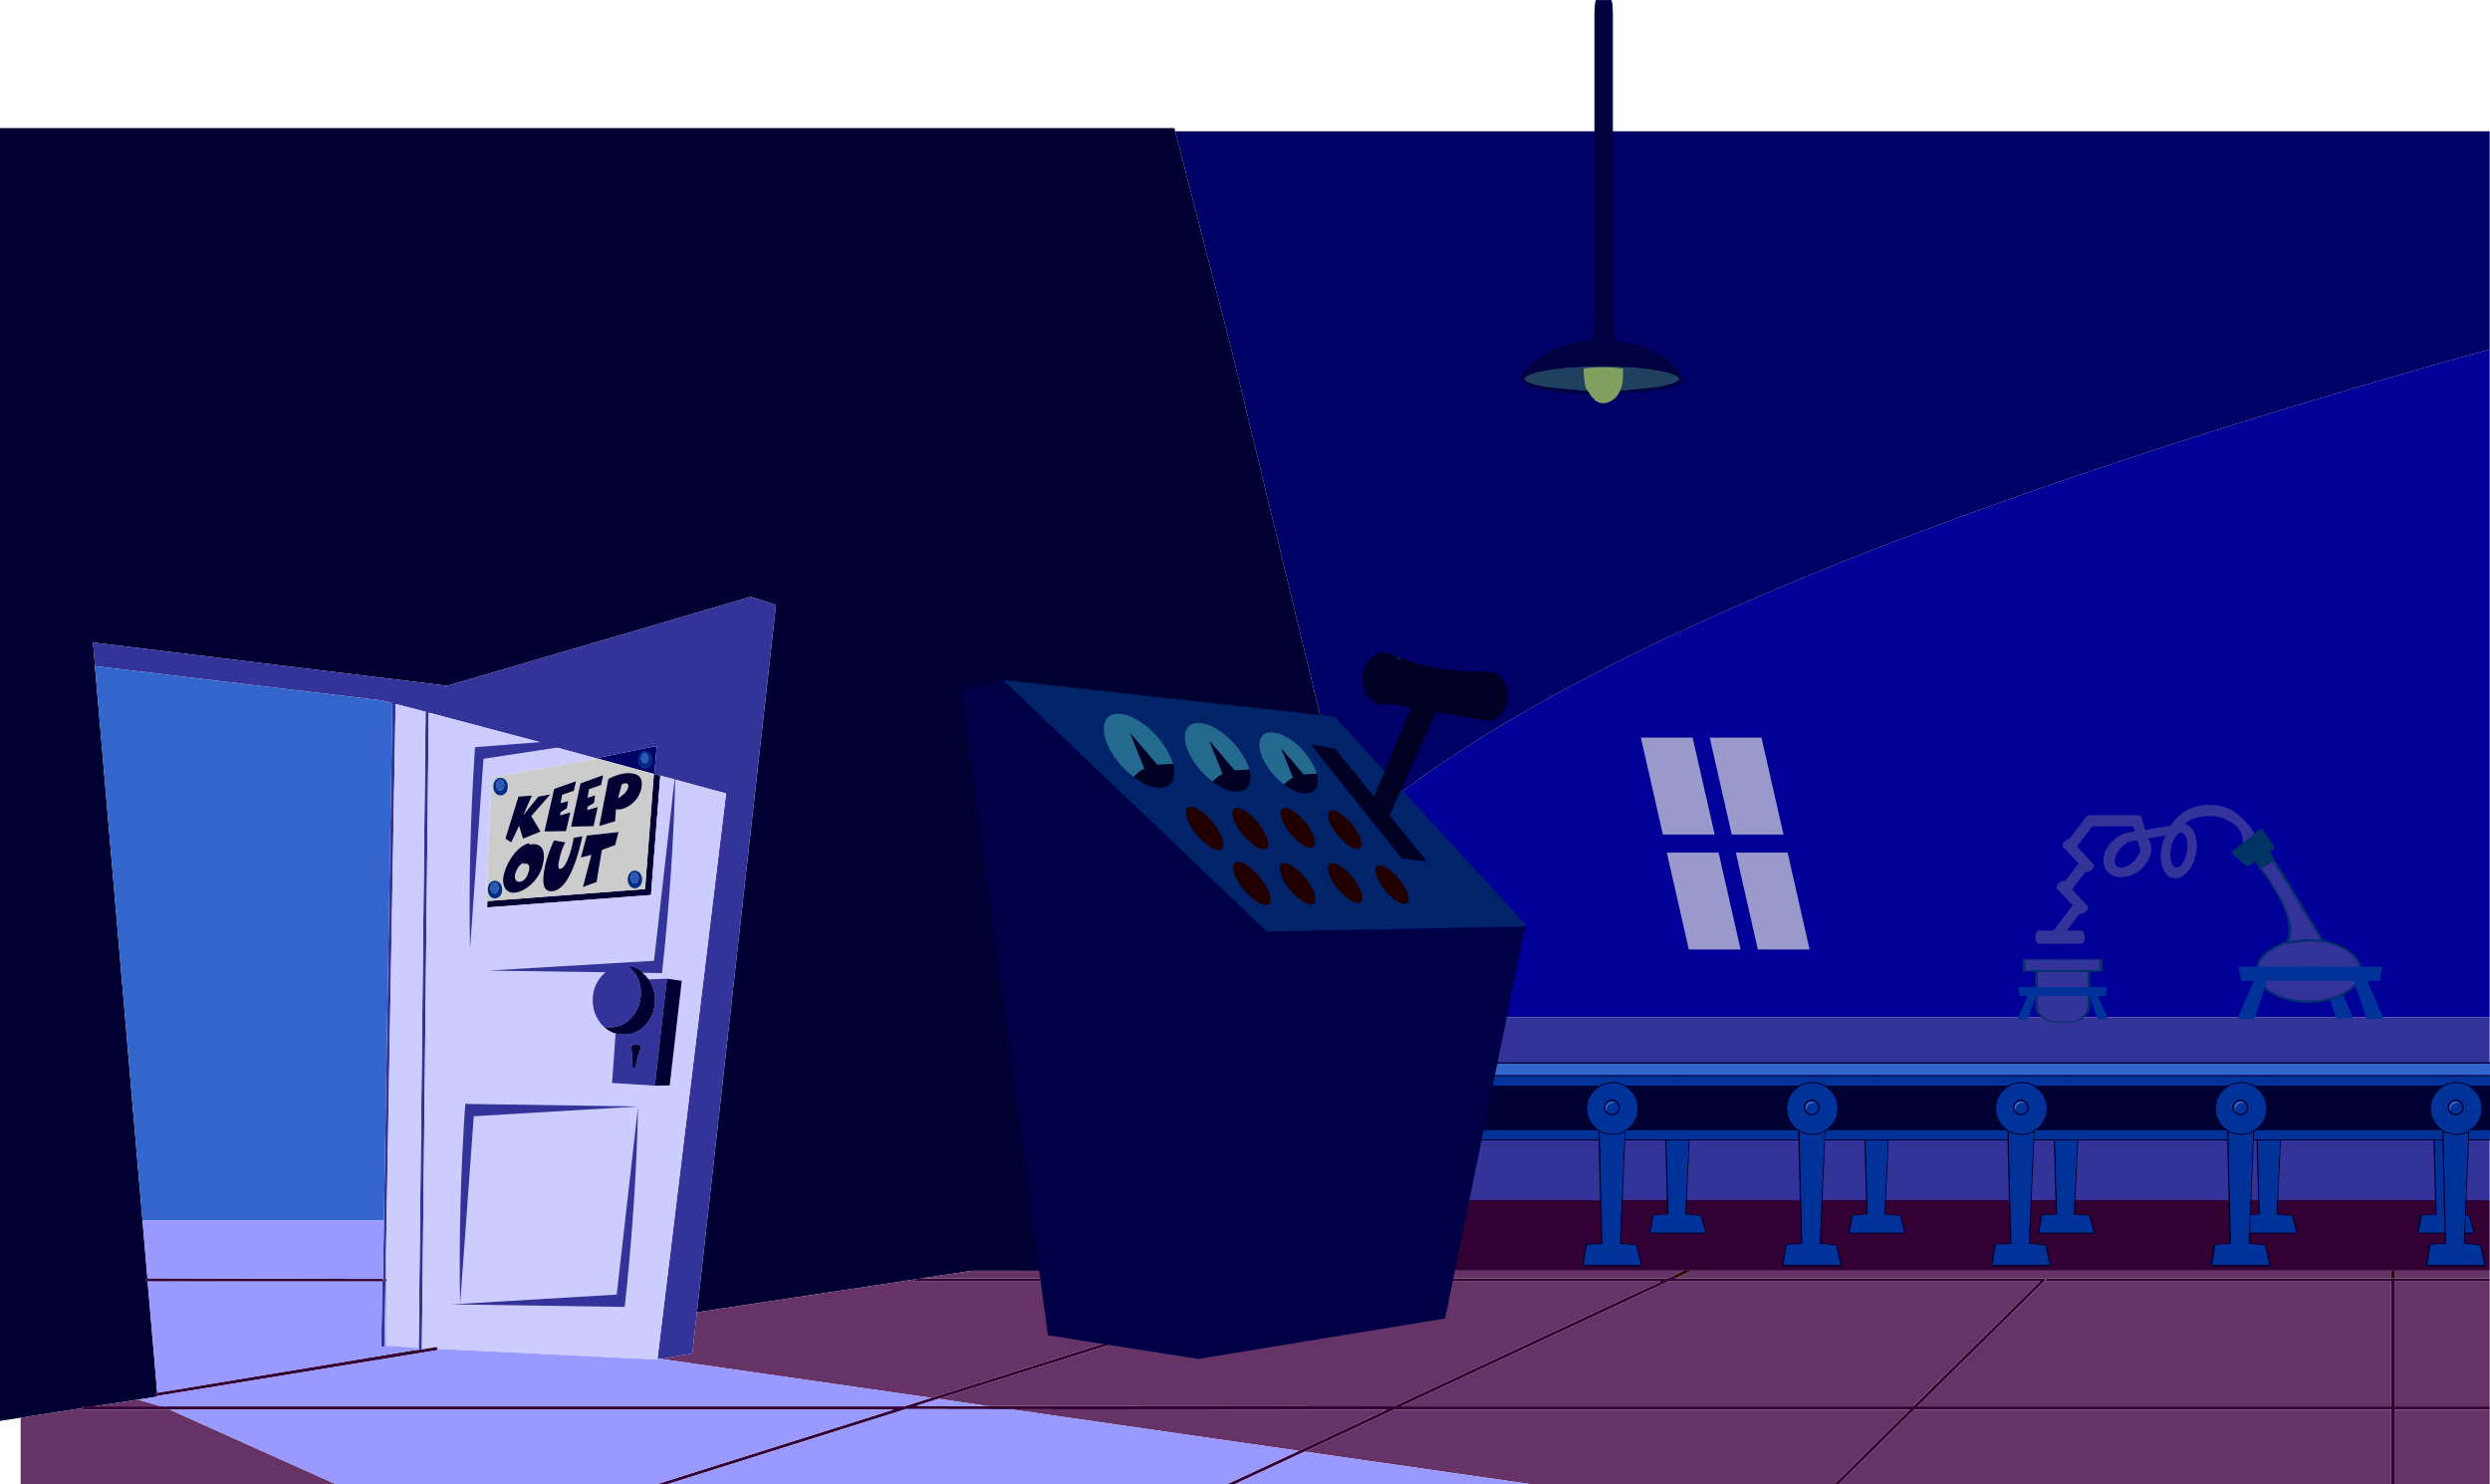 <?xml version="1.0" encoding="UTF-8" standalone="no"?>
<svg xmlns:xlink="http://www.w3.org/1999/xlink" height="463.55px" width="777.6px" xmlns="http://www.w3.org/2000/svg">
  <g transform="matrix(1.0, 0.0, 0.0, 1.0, 388.8, 231.8)">
    <use height="423.55" transform="matrix(1.0, 0.0, 0.0, 1.0, -388.8, -191.8)" width="777.5" xlink:href="#shape0"/>
    <use height="3.5" transform="matrix(1.573, 0.0, 0.0, 1.573, -234.718, 11.103)" width="2.85" xlink:href="#shape1"/>
    <use height="3.5" transform="matrix(1.573, 0.0, 0.0, 1.573, -236.468, 43.253)" width="2.85" xlink:href="#shape1"/>
    <use height="3.5" transform="matrix(1.573, 0.0, 0.0, 1.573, -189.567, 2.703)" width="2.85" xlink:href="#shape1"/>
    <use height="3.5" transform="matrix(1.573, 0.0, 0.0, 1.573, -192.768, 40.103)" width="2.85" xlink:href="#shape1"/>
    <use height="62.5" transform="matrix(1.0, 0.0, 0.0, 1.0, -245.25, 112.95)" width="55.85" xlink:href="#shape2"/>
    <use height="62.5" transform="matrix(-1.0, 0.0, 0.041, -1.0, -191.958, 176.35)" width="55.85" xlink:href="#shape2"/>
    <use height="62.5" transform="matrix(-1.0, 0.0, 0.041, -1.0, -180.308, 72.1)" width="55.85" xlink:href="#shape2"/>
    <use height="62.5" transform="matrix(0.995, -0.092, 6.0E-4, 1.004, -242.195, 1.7)" width="55.85" xlink:href="#shape2"/>
    <use height="37.45" transform="matrix(1.0, 0.0, 0.0, 1.0, -203.7, 69.8)" width="27.8" xlink:href="#shape3"/>
    <use height="37.35" transform="matrix(1.0, 0.0, 0.0, 1.0, -231.7, 9.65)" width="43.35" xlink:href="#shape4"/>
    <use height="141.8" transform="matrix(0.888, 0.0, 0.0, 0.888, 86.161, -231.785)" width="56.85" xlink:href="#shape5"/>
    <use height="21.95" transform="matrix(-0.747, 0.0, 0.0, 0.747, 345.976, 69.834)" width="30.75" xlink:href="#shape6"/>
    <use height="20.6" transform="matrix(0.653, 0.0, 0.0, 0.653, 287.702, 19.54)" width="43.1" xlink:href="#shape7"/>
    <use height="83.35" transform="matrix(0.653, 0.0, 0.0, 0.653, 308.002, 26.944)" width="62.35" xlink:href="#shape8"/>
    <use height="21.95" transform="matrix(0.747, 0.0, 0.0, 0.747, 310.024, 70.034)" width="30.75" xlink:href="#shape6"/>
    <use height="21.95" transform="matrix(-0.747, 0.0, 0.0, 0.747, 355.476, 70.034)" width="30.75" xlink:href="#shape6"/>
    <use height="30.4" transform="matrix(0.653, 0.0, 0.0, 0.653, 254.635, 67.671)" width="20.15" xlink:href="#sprite0"/>
    <use height="30.4" transform="matrix(-0.653, 0.0, 0.0, 0.653, 256.015, 67.671)" width="20.15" xlink:href="#sprite0"/>
    <use height="21.95" transform="matrix(0.461, 0.0, 0.0, 0.461, 241.301, 76.427)" width="30.75" xlink:href="#shape6"/>
    <use height="21.95" transform="matrix(-0.461, 0.0, 0.0, 0.461, 269.449, 76.427)" width="30.75" xlink:href="#shape6"/>
    <use height="6.35" transform="matrix(0.653, 0.0, 0.0, 0.653, 246.809, 58.792)" width="23.65" xlink:href="#shape10"/>
    <use height="6.35" transform="matrix(0.316, -0.414, 0.414, 0.316, 252.008, 59.41)" width="23.65" xlink:href="#shape10"/>
    <use height="6.35" transform="matrix(-0.354, -0.381, 0.381, -0.354, 261.343, 54.075)" width="23.65" xlink:href="#shape10"/>
    <use height="6.35" transform="matrix(0.316, -0.414, 0.414, 0.316, 253.808, 46.36)" width="23.65" xlink:href="#shape10"/>
    <use height="6.35" transform="matrix(-0.354, -0.381, 0.381, -0.354, 263.193, 41.026)" width="23.65" xlink:href="#shape10"/>
    <use height="6.35" transform="matrix(0.316, -0.414, 0.414, 0.316, 255.558, 32.66)" width="23.65" xlink:href="#shape10"/>
    <use height="6.35" transform="matrix(0.756, 0.0, 0.0, 0.551, 262.346, 22.764)" width="23.65" xlink:href="#shape10"/>
    <use height="6.35" transform="matrix(0.738, -0.123, 0.031, 0.437, 274.752, 28.434)" width="23.65" xlink:href="#shape10"/>
    <use height="23.3" transform="matrix(0.628, 0.37, -0.433, 0.537, 275.071, 25.589)" width="17.6" xlink:href="#shape11"/>
    <use height="6.35" transform="matrix(-0.15, -0.497, 0.497, -0.15, 280.118, 35.36)" width="23.65" xlink:href="#shape10"/>
    <use height="23.3" transform="matrix(0.626, 0.016, -0.098, 0.732, 287.233, 25.283)" width="17.6" xlink:href="#shape11"/>
    <use height="32.4" transform="matrix(0.998, 0.0, 0.212, 0.934, 123.632, -1.436)" width="16.2" xlink:href="#sprite1"/>
    <use height="32.4" transform="matrix(0.998, 0.0, 0.212, 0.934, 145.131, -1.436)" width="16.2" xlink:href="#sprite2"/>
    <use height="32.4" transform="matrix(0.998, 0.0, 0.212, 0.934, 131.732, 34.464)" width="16.2" xlink:href="#sprite2"/>
    <use height="32.4" transform="matrix(0.998, 0.0, 0.212, 0.934, 153.281, 34.464)" width="16.2" xlink:href="#sprite2"/>
    <use height="57.6" transform="matrix(0.954, 0.0, 0.0, 0.857, 310.881, 104.178)" width="18.65" xlink:href="#shape13"/>
    <use height="57.6" transform="matrix(0.954, 0.0, 0.0, 0.857, 247.581, 104.178)" width="18.65" xlink:href="#shape13"/>
    <use height="57.6" transform="matrix(0.954, 0.0, 0.0, 0.857, 188.431, 104.178)" width="18.65" xlink:href="#shape13"/>
    <use height="57.6" transform="matrix(0.954, 0.0, 0.0, 0.857, 126.231, 104.178)" width="18.65" xlink:href="#shape13"/>
    <use height="57.6" transform="matrix(0.954, 0.0, 0.0, 0.857, 366.131, 104.178)" width="18.65" xlink:href="#shape13"/>
    <use height="24.4" transform="matrix(1.0, 0.0, 0.0, 1.0, 72.05, 99.95)" width="316.75" xlink:href="#shape14"/>
    <use height="57.6" transform="matrix(1.0, 0.0, 0.0, 1.0, 301.6, 106.1)" width="18.65" xlink:href="#shape13"/>
    <use height="57.6" transform="matrix(1.0, 0.0, 0.0, 1.0, 233.0, 106.1)" width="18.65" xlink:href="#shape13"/>
    <use height="57.6" transform="matrix(1.0, 0.0, 0.0, 1.0, 167.7, 106.1)" width="18.65" xlink:href="#shape13"/>
    <use height="57.6" transform="matrix(1.0, 0.0, 0.0, 1.0, 105.3, 106.1)" width="18.65" xlink:href="#shape13"/>
    <use height="57.6" transform="matrix(1.0, 0.0, 0.0, 1.0, 368.8, 106.1)" width="18.65" xlink:href="#shape13"/>
    <use height="212.0" transform="matrix(1.0, 0.0, 0.0, 1.0, -88.65, -19.4)" width="176.35" xlink:href="#shape15"/>
    <use height="22.7" transform="matrix(0.979, -0.006, 0.202, 1.018, -45.233, -8.843)" width="20.1" xlink:href="#shape16"/>
    <use height="22.85" transform="matrix(0.495, 0.096, 0.145, 0.549, -4.457, 36.88)" width="20.0" xlink:href="#shape17"/>
    <use height="22.85" transform="matrix(0.472, 0.092, 0.138, 0.523, 10.106, 37.271)" width="20.0" xlink:href="#shape17"/>
    <use height="22.85" transform="matrix(0.457, 0.089, 0.134, 0.506, 25.155, 37.289)" width="20.0" xlink:href="#shape17"/>
    <use height="22.85" transform="matrix(0.442, 0.086, 0.13, 0.49, 40.005, 38.007)" width="20.0" xlink:href="#shape17"/>
    <use height="22.7" transform="matrix(0.911, -0.006, 0.188, 0.947, -19.834, -5.989)" width="20.1" xlink:href="#shape16"/>
    <use height="22.7" transform="matrix(0.81, -0.005, 0.167, 0.842, 3.564, -3.057)" width="20.1" xlink:href="#shape16"/>
    <use height="52.8" transform="matrix(1.0, 0.0, 0.0, 1.0, 36.75, -28.0)" width="45.35" xlink:href="#shape18"/>
    <use height="22.85" transform="matrix(0.495, 0.096, 0.145, 0.549, -19.206, 19.68)" width="20.0" xlink:href="#shape17"/>
    <use height="22.85" transform="matrix(0.472, 0.092, 0.138, 0.523, -4.644, 20.071)" width="20.0" xlink:href="#shape17"/>
    <use height="22.85" transform="matrix(0.457, 0.089, 0.134, 0.506, 10.405, 20.089)" width="20.0" xlink:href="#shape17"/>
    <use height="22.85" transform="matrix(0.442, 0.086, 0.13, 0.49, 25.255, 20.807)" width="20.0" xlink:href="#shape17"/>
  </g>
  <defs>
    <g id="shape0" transform="matrix(1.0, 0.0, 0.0, 1.0, 388.8, 191.8)">
      <path d="M33.1 28.55 Q72.45 -6.95 153.6 -42.55 184.3 -56.05 220.95 -69.5 287.5 -94.0 373.7 -118.5 L388.7 -122.7 388.7 85.85 45.0 85.85 36.7 46.35 36.65 46.0 36.65 45.95 33.1 28.55" fill="#000099" fill-rule="evenodd" stroke="none"/>
      <path d="M388.7 -122.7 L373.7 -118.5 Q287.5 -94.0 220.95 -69.5 184.3 -56.05 153.6 -42.55 72.45 -6.95 33.1 28.55 L32.45 28.7 -3.65 -120.35 -21.8 -190.8 388.7 -190.8 388.7 -122.7 M-202.15 5.1 L-202.2 4.9 -183.7 1.15 -184.45 9.9 -184.1 10.05 -184.6 9.9 -202.15 5.1" fill="#000066" fill-rule="evenodd" stroke="none"/>
      <path d="M36.7 46.35 L45.0 85.85 44.8 85.85 56.3 141.95 56.25 142.2 56.4 142.45 56.5 143.0 56.95 143.0 57.05 143.6 57.75 165.05 57.75 165.1 -85.3 165.05 -100.9 167.4 -103.4 167.8 -171.15 178.0 -146.45 -42.9 -154.55 -45.5 -154.6 -45.5 -154.6 -45.35 -249.2 -17.6 -250.15 -17.75 -250.25 -17.75 -250.9 -17.85 -359.75 -31.15 -359.15 -23.8 -359.1 -23.2 -359.1 -23.15 -344.3 149.35 -342.75 167.4 -343.1 167.55 -343.25 167.9 -343.1 168.25 -342.75 168.4 -342.7 168.4 -339.7 203.15 -339.75 203.15 Q-340.0 203.2 -340.1 203.35 L-340.2 203.75 -340.0 204.05 -339.65 204.15 -339.6 204.35 -345.75 205.3 -359.55 207.4 -362.65 207.4 -363.0 207.55 -363.15 207.9 -363.15 207.95 -382.35 210.95 -388.8 211.95 -388.8 -191.8 -22.05 -191.8 -21.8 -190.8 -3.65 -120.35 32.45 28.7 36.7 46.35 M-184.45 9.9 L-183.5 10.2 -183.1 10.3 -182.6 10.45 -185.5 47.7 -236.7 51.6 -236.65 51.3 -236.6 49.6 -187.35 45.85 -184.6 9.9 -184.1 10.05 -184.45 9.9" fill="#000033" fill-rule="evenodd" stroke="none"/>
      <path d="M45.0 85.85 L388.7 85.85 388.7 143.0 56.95 143.0 56.5 143.0 56.4 142.45 56.3 141.95 44.8 85.85 45.0 85.85 M-359.0 -23.75 L-359.15 -23.8 -359.75 -31.15 -250.9 -17.85 -250.15 -17.75 -249.2 -17.6 -154.6 -45.35 -154.55 -45.5 -146.45 -42.9 -171.15 178.0 -172.6 190.9 -182.3 192.6 -183.45 192.4 -162.05 16.0 -182.45 10.45 -182.6 10.45 -183.1 10.3 -183.5 10.2 -184.45 9.9 -183.7 1.15 -202.2 4.9 -202.15 5.1 -202.65 5.0 -219.9 0.3 -218.4 0.45 -254.9 -9.25 -257.05 189.2 -257.2 189.5 -257.25 189.6 -257.4 189.65 -257.45 189.65 -257.55 189.65 -257.65 189.65 -257.7 189.65 -258.05 189.15 -255.9 -9.3 -255.85 -9.5 -265.25 -11.95 -268.3 162.35 -268.4 167.4 -268.45 167.6 -268.45 167.65 -268.55 167.75 -268.9 167.9 Q-268.7 167.9 -268.55 168.05 L-268.45 168.15 -268.4 168.4 -268.75 188.45 -268.9 188.8 -269.25 188.95 -269.6 188.8 -269.75 188.45 -269.4 168.4 -269.25 168.05 -268.9 167.9 -269.25 167.75 Q-269.4 167.6 -269.2 167.6 L-268.9 149.35 -266.25 -12.1 -266.2 -12.2 -269.6 -13.05 -359.0 -23.75" fill="#333399" fill-rule="evenodd" stroke="none"/>
      <path d="M-359.1 -23.2 L-359.0 -23.75 -269.6 -13.05 -266.2 -12.2 -266.25 -12.1 -268.9 149.35 -344.3 149.35 -359.1 -23.15 -359.1 -23.2" fill="#3366cc" fill-rule="evenodd" stroke="none"/>
      <path d="M-268.3 162.35 L-265.25 -11.95 -255.85 -9.5 -255.9 -9.3 -258.05 189.15 -268.2 188.45 -268.15 168.4 -268.15 167.6 -268.1 162.35 -268.3 162.35 M-257.05 189.2 L-254.9 -9.25 -218.4 0.45 -219.9 0.3 -202.65 5.0 -202.65 5.2 -235.1 11.0 -235.3 11.05 -235.7 20.75 -235.65 20.75 -236.7 43.45 -236.8 43.45 -236.9 47.4 -237.1 51.3 -236.65 51.3 -236.7 51.6 -185.5 47.7 -182.6 10.45 -182.45 10.45 -162.05 16.0 -183.45 192.4 -183.45 192.45 -183.5 192.8 -252.15 189.45 -252.15 189.3 -252.35 189.0 -252.75 188.9 -255.0 189.3 -257.05 189.2" fill="#ccccff" fill-rule="evenodd" stroke="none"/>
      <path d="M358.95 165.05 L357.95 165.05 139.35 165.05 137.05 165.05 57.75 165.05 57.05 143.6 56.95 143.0 388.7 143.0 388.7 165.05 358.95 165.05 M357.95 167.4 L358.95 167.4 388.7 167.4 388.7 168.4 358.95 168.4 358.95 207.4 388.7 207.4 388.7 208.4 358.95 208.4 358.95 231.75 357.95 231.75 357.95 208.4 209.05 208.4 185.35 231.75 183.95 231.75 207.65 208.4 46.7 208.4 18.6 221.55 -3.3 231.75 -5.65 231.75 16.8 221.3 44.35 208.4 -73.35 208.3 -105.95 208.25 -106.05 208.25 -106.3 208.4 -180.5 231.75 -183.8 231.75 -109.7 208.4 -335.85 208.4 -336.95 208.4 -337.2 208.35 -337.45 208.4 -362.65 208.4 -363.0 208.25 -363.15 207.95 -363.15 207.9 -363.0 207.55 -362.65 207.4 -359.55 207.4 -338.4 207.4 -337.45 207.4 Q-337.3 207.4 -337.2 207.5 L-336.95 207.4 -106.45 207.4 -106.3 207.45 -106.1 207.3 -98.0 204.75 17.3 168.4 -103.45 168.4 -103.4 167.8 -100.9 167.4 20.5 167.4 20.55 167.4 132.05 167.4 133.95 166.55 134.35 167.4 249.4 167.4 249.75 167.55 249.9 167.9 249.8 168.25 250.6 167.4 357.95 167.4 M357.95 168.4 L249.6 168.4 210.1 207.4 357.95 207.4 357.95 168.4 M56.4 142.45 L56.25 142.2 56.3 141.95 56.4 142.45 M-80.35 207.3 L46.45 207.4 129.9 168.4 20.65 168.4 -95.75 205.05 -102.7 207.25 -80.35 207.3 M48.8 207.4 L208.65 207.4 248.2 168.4 132.2 168.4 48.8 207.4 M-257.7 189.65 L-257.65 189.65 -258.35 189.7 -257.7 189.65 M-257.55 189.65 L-257.45 189.65 -257.1 189.6 -257.4 189.65 -257.25 189.6 -255.0 189.3 -252.75 188.9 -252.35 189.0 -252.15 189.3 -252.15 189.45 -252.25 189.7 -252.55 189.9 -339.6 204.15 -339.65 204.15 -340.0 204.05 -340.2 203.75 -340.1 203.35 Q-340.0 203.2 -339.75 203.15 L-339.7 203.15 -260.55 190.05 -257.55 189.65 M-268.45 167.6 L-268.15 167.6 -268.15 168.4 -268.4 168.4 -268.45 168.15 -268.55 168.05 Q-268.7 167.9 -268.9 167.9 L-268.55 167.75 -268.45 167.65 -268.45 167.6 M-269.2 167.6 Q-269.4 167.6 -269.25 167.75 L-268.9 167.9 -269.25 168.05 -269.4 168.4 -342.7 168.4 -342.75 168.4 -343.1 168.25 -343.25 167.9 -343.1 167.55 -342.75 167.4 -275.85 167.6 -269.2 167.6" fill="#330033" fill-rule="evenodd" stroke="none"/>
      <path d="M357.95 165.05 L357.95 167.4 250.6 167.4 249.8 168.25 249.9 167.9 249.75 167.55 249.4 167.4 134.35 167.4 139.35 165.05 357.95 165.05 M358.95 167.4 L358.95 165.05 388.7 165.05 388.7 167.4 358.95 167.4 M57.75 165.05 L137.05 165.05 133.95 166.55 132.05 167.4 20.55 167.4 20.5 167.4 -100.9 167.4 -85.3 165.05 57.75 165.1 57.75 165.05 M388.7 168.4 L388.7 207.4 358.95 207.4 358.95 168.4 388.7 168.4 M388.7 208.4 L388.7 231.75 358.95 231.75 358.95 208.4 388.7 208.4 M357.95 231.75 L185.35 231.75 209.05 208.4 357.95 208.4 357.95 231.75 M183.95 231.75 L89.6 231.75 18.6 221.55 46.7 208.4 207.65 208.4 183.95 231.75 M-283.85 231.75 L-382.35 231.75 -382.35 210.95 -363.15 207.95 -363.0 208.25 -362.65 208.4 -337.45 208.4 -337.2 208.35 -336.95 208.4 -335.85 208.4 -283.85 231.75 M357.95 168.4 L357.95 207.4 210.1 207.4 249.6 168.4 357.95 168.4 M-103.4 167.8 L-103.45 168.4 17.3 168.4 -98.0 204.75 -183.45 192.45 -183.45 192.4 -182.3 192.6 -172.6 190.9 -171.15 178.0 -103.4 167.8 M-338.4 207.4 L-359.55 207.4 -345.75 205.3 -338.4 207.4 M-95.75 205.05 L20.65 168.4 129.9 168.4 46.45 207.4 -80.35 207.3 -95.75 205.05 M-73.35 208.3 L44.35 208.4 16.8 221.3 -73.35 208.3 M48.8 207.4 L132.2 168.4 248.2 168.4 208.65 207.4 48.8 207.4" fill="#663366" fill-rule="evenodd" stroke="none"/>
      <path d="M-184.6 9.9 L-187.35 45.85 -236.6 49.6 -236.65 51.3 -237.1 51.3 -236.9 47.4 -236.7 43.45 -235.65 20.75 -235.5 18.3 -235.1 11.0 -202.65 5.2 -202.6 5.2 -202.15 5.1 -184.6 9.9" fill="#cccccc" fill-rule="evenodd" stroke="none"/>
      <path d="M-202.6 5.2 L-202.65 5.2 -202.65 5.0 -202.6 5.2" fill="#999999" fill-rule="evenodd" stroke="none"/>
      <path d="M-202.65 5.0 L-202.15 5.1 -202.6 5.2 -202.65 5.0 M-235.1 11.0 L-235.5 18.3 -235.7 20.75 -235.3 11.05 -235.1 11.0" fill="#99ccff" fill-rule="evenodd" stroke="none"/>
      <path d="M89.6 231.75 L-3.3 231.75 18.6 221.55 89.6 231.75 M-5.65 231.75 L-180.5 231.75 -106.3 208.4 -106.05 208.25 -105.95 208.25 -73.35 208.3 16.8 221.3 -5.65 231.75 M-183.8 231.75 L-283.85 231.75 -335.85 208.4 -109.7 208.4 -183.8 231.75 M-98.0 204.75 L-106.1 207.3 -106.3 207.45 -106.45 207.4 -336.95 207.4 -337.2 207.5 Q-337.3 207.4 -337.45 207.4 L-338.4 207.4 -345.75 205.3 -339.6 204.35 -339.65 204.15 -339.6 204.15 -252.55 189.9 -252.25 189.7 -252.15 189.45 -183.5 192.8 -183.45 192.45 -98.0 204.75 M-80.35 207.3 L-102.7 207.25 -95.75 205.05 -80.35 207.3 M-344.3 149.35 L-268.9 149.35 -269.2 167.6 -275.85 167.6 -342.75 167.4 -344.3 149.35 M-258.05 189.15 L-257.7 189.65 -258.35 189.7 -257.65 189.65 -257.55 189.65 -260.55 190.05 -339.7 203.15 -342.7 168.4 -269.4 168.4 -269.75 188.45 -269.6 188.8 -269.25 188.95 -268.9 188.8 -268.75 188.45 -268.4 168.4 -268.15 168.4 -268.2 188.45 -258.05 189.15 M-257.45 189.65 L-257.4 189.65 -257.1 189.6 -257.45 189.65 M-257.25 189.6 L-257.2 189.5 -257.05 189.2 -255.0 189.3 -257.25 189.6 M-268.3 162.35 L-268.1 162.35 -268.15 167.6 -268.45 167.6 -268.4 167.4 -268.3 162.35" fill="#9999ff" fill-rule="evenodd" stroke="none"/>
      <path d="M357.95 165.05 L358.95 165.05 358.95 167.4 357.95 167.4 357.95 165.05 M137.05 165.05 L139.35 165.05 134.35 167.4 133.95 166.55 137.05 165.05" fill="#330000" fill-rule="evenodd" stroke="none"/>
      <path d="M33.1 28.55 L36.65 45.95 36.65 46.0 36.7 46.35 32.45 28.7 33.1 28.55" fill="#003399" fill-rule="evenodd" stroke="none"/>
    </g>
    <g id="shape1" transform="matrix(1.0, 0.0, 0.0, 1.0, 1.6, 2.0)">
      <path d="M0.6 -0.55 L0.35 -1.3 Q0.1 -1.65 -0.25 -1.65 -0.6 -1.65 -0.85 -1.3 L-1.1 -0.55 -0.85 0.2 Q-0.6 0.55 -0.25 0.55 0.1 0.55 0.35 0.2 L0.6 -0.55 M1.25 -0.25 Q1.25 0.5 0.85 1.0 0.4 1.5 -0.2 1.5 -0.8 1.5 -1.2 1.0 -1.6 0.5 -1.6 -0.25 -1.6 -1.0 -1.2 -1.5 -0.8 -2.0 -0.2 -2.0 0.4 -2.0 0.85 -1.5 1.25 -1.0 1.25 -0.25" fill="#002c85" fill-rule="evenodd" stroke="none"/>
      <path d="M0.6 -0.55 L0.35 0.2 Q0.1 0.55 -0.25 0.55 -0.6 0.55 -0.85 0.2 L-1.1 -0.55 -0.85 -1.3 Q-0.6 -1.65 -0.25 -1.65 0.1 -1.65 0.35 -1.3 L0.6 -0.55" fill="#2c58b1" fill-rule="evenodd" stroke="none"/>
    </g>
    <g id="shape2" transform="matrix(1.0, 0.0, 0.0, 1.0, 27.3, 31.95)">
      <path d="M28.55 -31.15 L-22.9 -28.1 -27.15 30.55 Q-27.75 0.25 -25.55 -31.95 L28.55 -31.15" fill="#333399" fill-rule="evenodd" stroke="none"/>
    </g>
    <g id="shape3" transform="matrix(1.0, 0.0, 0.0, 1.0, 13.9, 18.7)">
      <path d="M-6.75 2.45 L-4.15 2.8 Q-0.15 2.8 2.65 -0.3 5.5 -3.5 5.55 -7.95 5.5 -11.65 3.55 -14.45 L9.3 -14.65 5.5 18.75 -7.85 17.9 -6.75 2.45 M-2.45 -18.55 L-1.75 -17.8 -0.85 -16.7 Q1.1 -13.9 1.15 -10.2 1.1 -5.75 -1.75 -2.55 -4.55 0.55 -8.55 0.55 L-10.35 0.4 -11.05 -0.3 Q-13.9 -3.5 -13.9 -7.95 -13.9 -12.4 -11.05 -15.55 L-9.9 -16.65 Q-7.4 -18.7 -4.15 -18.7 L-2.45 -18.55 M-1.6 11.4 Q-1.8 12.2 -1.3 13.05 L-1.0 13.4 -0.85 13.3 -0.55 13.0 -0.35 11.9 0.15 9.8 0.95 7.55 Q1.3 6.6 0.7 6.1 L-1.1 5.9 Q-1.55 6.0 -1.8 6.65 L-1.75 8.05 -1.5 9.7 Q-1.4 10.6 -1.6 11.4" fill="#333399" fill-rule="evenodd" stroke="none"/>
      <path d="M3.55 -14.45 Q5.5 -11.65 5.55 -7.95 5.5 -3.5 2.65 -0.3 -0.15 2.8 -4.15 2.8 L-6.75 2.45 Q-8.75 1.9 -10.35 0.4 L-8.55 0.55 Q-4.55 0.55 -1.75 -2.55 1.1 -5.75 1.15 -10.2 1.1 -13.9 -0.85 -16.7 L-1.75 -17.8 -2.45 -18.55 Q-0.45 -18.2 1.2 -16.9 L2.65 -15.55 3.55 -14.45 M5.5 18.75 L9.3 -14.65 13.9 -14.0 10.15 18.65 5.5 18.75 M-1.6 11.4 Q-1.4 10.6 -1.5 9.7 L-1.75 8.05 -1.8 6.65 Q-1.55 6.0 -1.1 5.9 L0.7 6.1 Q1.3 6.6 0.95 7.55 L0.15 9.8 -0.35 11.9 -0.55 13.0 -0.85 13.3 -1.0 13.4 -1.3 13.05 Q-1.8 12.2 -1.6 11.4" fill="#000033" fill-rule="evenodd" stroke="none"/>
    </g>
    <g id="shape4" transform="matrix(1.0, 0.0, 0.0, 1.0, 21.7, 18.65)">
      <path d="M-13.65 10.15 Q-14.05 9.3 -15.3 9.75 L-15.2 9.3 Q-17.05 10.0 -17.9 12.8 -18.2 13.9 -17.8 14.6 -17.5 15.25 -16.65 15.3 -14.55 15.2 -13.65 11.95 -13.35 10.8 -13.65 10.15 M-9.35 5.15 Q-8.5 7.0 -9.4 10.4 -10.3 13.6 -12.9 16.05 -15.3 18.25 -17.8 18.65 -20.05 18.95 -21.1 17.2 -22.15 15.35 -21.3 12.45 -20.35 9.1 -18.1 6.4 -15.8 3.65 -13.4 3.2 L-13.55 3.7 Q-10.4 3.0 -9.35 5.15 M-16.9 -11.3 L-12.7 -11.65 -15.4 -5.5 -10.7 -11.3 -6.95 -12.0 -12.9 -5.25 -10.0 -0.4 -15.45 1.8 -16.7 -2.2 -19.15 2.95 -20.95 1.8 -16.9 -11.3 M2.6 7.7 L4.45 0.85 14.35 -0.25 13.3 3.8 9.15 5.35 7.5 15.35 3.25 16.9 5.9 6.85 2.6 7.7 M0.35 1.55 L3.1 1.05 Q-0.55 17.4 -6.15 18.2 -9.8 18.7 -9.0 12.7 -8.35 7.8 -5.8 2.4 L-2.25 2.95 Q-3.45 5.15 -4.1 8.15 -4.9 11.4 -3.8 11.25 -2.4 11.0 -1.0 7.0 -0.05 4.2 0.35 1.55 M1.05 -16.1 L0.4 -13.15 -3.25 -11.9 -3.75 -9.25 -1.4 -9.9 -1.8 -7.65 -3.75 -6.45 -3.9 -5.45 -0.7 -6.4 -2.05 -0.55 -8.75 -0.45 -5.75 -13.7 1.05 -16.1 M2.5 -15.45 L9.55 -18.0 8.9 -14.95 5.15 -13.65 4.65 -10.95 7.05 -11.7 6.7 -9.35 4.7 -8.15 4.55 -7.1 7.85 -8.05 6.55 -2.1 -0.45 -1.95 2.5 -15.45 M11.2 -16.85 Q15.5 -19.05 18.7 -18.55 22.5 -18.0 21.4 -13.55 20.6 -10.55 18.0 -8.7 15.6 -7.0 13.55 -7.4 L13.3 -3.65 8.35 -2.15 11.2 -16.85 M17.35 -14.15 Q17.6 -15.15 17.0 -15.4 16.35 -15.7 15.35 -15.1 L14.2 -10.75 Q16.9 -12.4 17.35 -14.15" fill="#000033" fill-rule="evenodd" stroke="none"/>
    </g>
    <g id="shape5" transform="matrix(1.0, 0.0, 0.0, 1.0, 29.15, 116.35)">
      <path d="M-5.65 21.2 L-20.35 19.8 Q-27.9 18.45 -28.0 16.85 L-27.85 16.45 Q-26.65 15.0 -20.35 13.85 -12.35 12.45 -0.95 12.45 L-0.8 12.45 -0.65 12.45 -0.5 12.45 Q10.9 12.45 18.9 13.85 L18.95 13.85 Q25.2 15.0 26.4 16.45 L26.55 16.85 Q26.45 18.45 18.9 19.8 L5.75 21.15 Q6.4 19.75 6.65 18.25 L6.8 16.5 6.85 13.3 Q0.45 12.25 -7.1 13.2 -7.1 17.35 -6.35 20.1 L-5.65 21.2" fill="#204060" fill-rule="evenodd" stroke="none"/>
      <path d="M-4.95 22.2 L-5.65 21.2 -6.35 20.1 Q-7.1 17.35 -7.1 13.2 0.45 12.25 6.85 13.3 L6.8 16.5 6.65 18.25 Q6.4 19.75 5.75 21.15 L5.6 21.5 5.2 22.15 Q4.15 23.75 2.6 24.65 1.6 25.25 0.6 25.4 -1.25 25.65 -2.8 24.65 L-4.45 22.95 -4.95 22.2" fill="#80a060" fill-rule="evenodd" stroke="none"/>
      <path d="M-4.95 22.2 Q-13.9 22.0 -20.55 20.8 -29.1 19.25 -29.0 16.85 -29.0 16.4 -29.15 16.95 -28.65 13.65 -21.9 9.1 -15.2 4.45 -4.35 3.3 L-3.95 3.25 -3.95 -2.35 -3.3 -2.35 -3.3 -111.25 -3.15 -114.8 -2.8 -116.35 2.7 -116.35 3.05 -114.8 3.2 -111.25 3.2 -2.35 3.9 -2.35 3.9 3.4 Q14.05 4.65 20.5 9.1 27.2 13.65 27.7 16.95 27.55 16.4 27.55 16.85 27.65 19.25 19.1 20.8 L5.2 22.15 5.6 21.5 5.75 21.15 18.9 19.8 Q26.45 18.45 26.55 16.85 L26.4 16.45 Q25.2 15.0 18.95 13.85 L18.9 13.85 Q10.9 12.45 -0.5 12.45 L-0.65 12.45 -0.8 12.45 -0.95 12.45 Q-12.35 12.45 -20.35 13.85 -26.65 15.0 -27.85 16.45 L-28.0 16.85 Q-27.9 18.45 -20.35 19.8 L-5.65 21.2 -4.95 22.2" fill="#000040" fill-rule="evenodd" stroke="none"/>
    </g>
    <g id="shape6" transform="matrix(1.0, 0.0, 0.0, 1.0, 15.5, 11.0)">
      <path d="M15.25 -11.0 L15.25 -5.0 -3.25 -5.0 -8.5 10.95 -15.5 10.85 -14.75 8.65 -8.75 -5.0 -14.1 -5.05 -15.1 -10.85 15.25 -11.0" fill="#003399" fill-rule="evenodd" stroke="none"/>
    </g>
    <g id="shape7" transform="matrix(1.0, 0.0, 0.0, 1.0, 21.2, 9.2)">
      <path d="M-15.25 -3.8 Q-9.25 -9.2 -0.65 -9.2 7.95 -9.2 14.0 -3.8 20.05 1.6 21.9 6.75 L15.3 11.4 Q16.2 4.55 12.2 0.95 6.8 -3.85 -0.8 -3.85 -8.45 -3.85 -13.75 0.95 -17.0 3.8 -18.25 7.4 L-21.2 7.4 Q-20.6 0.95 -15.25 -3.8" fill="#333399" fill-rule="evenodd" stroke="none"/>
    </g>
    <g id="shape8" transform="matrix(1.0, 0.0, 0.0, 1.0, 31.15, 41.65)">
      <path d="M-31.1 -30.3 L-30.95 -30.55 -17.05 -41.55 -16.8 -41.65 -16.55 -41.6 -16.3 -41.4 -10.5 -32.6 -10.45 -32.25 -10.65 -31.9 -12.7 -30.6 -6.35 -20.4 -6.3 -20.3 12.95 11.8 Q18.9 12.8 23.65 15.6 31.25 20.1 31.2 26.45 31.25 32.8 23.65 37.3 16.3 41.7 5.85 41.7 -4.6 41.7 -12.0 37.3 -19.55 32.8 -19.5 26.45 -19.55 20.1 -12.0 15.6 -7.45 12.85 -4.9 12.45 -0.4 3.0 -12.95 -16.05 L-13.05 -16.25 -19.95 -25.8 -23.25 -23.6 -23.55 -23.55 -23.85 -23.65 -30.95 -29.75 -31.1 -30.0 -31.1 -30.3 M-11.15 -26.0 L-16.5 -22.6 Q1.8 3.2 -3.7 12.25 L5.85 11.2 11.7 11.6 -11.15 -26.0 M-4.55 13.4 Q-6.95 13.7 -11.5 16.45 -18.45 20.6 -18.5 26.45 -18.45 32.3 -11.5 36.45 -4.3 40.7 5.85 40.7 16.0 40.7 23.15 36.45 30.15 32.3 30.2 26.45 30.15 20.6 23.15 16.45 18.5 13.7 12.6 12.75 L12.55 12.75 5.85 12.2 -4.5 13.4 -4.55 13.4" fill="#003366" fill-rule="evenodd" stroke="none"/>
      <path d="M-11.15 -26.0 L11.7 11.6 5.85 11.2 -3.7 12.25 Q1.8 3.2 -16.5 -22.6 L-11.15 -26.0 M-4.55 13.4 L-4.5 13.4 5.85 12.2 12.55 12.75 12.6 12.75 Q18.5 13.7 23.15 16.45 30.15 20.6 30.2 26.45 30.15 32.3 23.15 36.45 16.0 40.7 5.85 40.7 -4.3 40.7 -11.5 36.45 -18.45 32.3 -18.5 26.45 -18.45 20.6 -11.5 16.45 -6.95 13.7 -4.55 13.4" fill="#333399" fill-rule="evenodd" stroke="none"/>
    </g>
    <g id="sprite0" transform="matrix(1.0, 0.0, 0.0, 1.0, 10.05, 15.2)">
      <use height="30.4" transform="matrix(1.0, 0.0, 0.0, 1.0, -10.05, -15.2)" width="20.15" xlink:href="#shape9"/>
    </g>
    <g id="shape9" transform="matrix(1.0, 0.0, 0.0, 1.0, 10.05, 15.2)">
      <path d="M-10.05 -14.8 L-10.05 -15.2 10.1 -15.2 10.1 -9.15 4.15 -9.05 4.15 7.0 Q4.3 10.4 1.15 12.85 -2.0 15.2 -6.3 15.2 L-6.65 15.2 -10.05 15.15 -10.05 14.65 -6.65 14.7 -6.3 14.7 Q-2.45 14.65 0.3 12.45 3.05 10.2 2.95 7.0 L2.95 -9.05 -10.05 -9.05 -10.05 -9.9 8.95 -9.9 8.95 -14.8 -10.05 -14.8" fill="#003366" fill-rule="evenodd" stroke="none"/>
      <path d="M-10.05 14.65 L-10.05 -9.05 2.95 -9.05 2.95 7.0 Q3.05 10.2 0.3 12.45 -2.45 14.65 -6.3 14.7 L-6.65 14.7 -10.05 14.65 M-10.05 -9.9 L-10.05 -14.8 8.95 -14.8 8.95 -9.9 -10.05 -9.9" fill="#333399" fill-rule="evenodd" stroke="none"/>
    </g>
    <g id="shape10" transform="matrix(1.0, 0.0, 0.0, 1.0, 11.85, 3.15)">
      <path d="M10.9 -3.0 L11.05 -2.65 Q12.55 0.3 11.05 2.7 L10.9 3.05 10.55 3.2 -10.5 3.2 -10.85 3.05 -11.0 2.7 Q-12.65 0.2 -11.0 -2.65 L-10.85 -3.0 -10.5 -3.15 10.55 -3.15 10.9 -3.0" fill="#333399" fill-rule="evenodd" stroke="none"/>
    </g>
    <g id="shape11" transform="matrix(1.0, 0.0, 0.0, 1.0, 8.8, 11.65)">
      <path d="M-2.8 -5.75 Q-4.05 -3.5 -4.05 -0.35 -4.05 2.8 -2.8 5.0 -1.65 7.05 0.0 7.1 1.65 7.05 2.8 5.0 4.05 2.8 4.05 -0.35 4.05 -3.5 2.8 -5.75 1.65 -7.75 0.0 -7.8 -1.65 -7.75 -2.8 -5.75 M0.0 -11.65 Q3.7 -11.65 6.25 -8.2 8.8 -4.8 8.8 0.0 8.8 4.8 6.25 8.15 3.7 11.65 0.0 11.65 -3.7 11.65 -6.3 8.15 -8.8 4.8 -8.8 0.0 -8.8 -4.8 -6.3 -8.2 -3.7 -11.65 0.0 -11.65" fill="#333399" fill-rule="evenodd" stroke="none"/>
    </g>
    <g id="sprite1" transform="matrix(1.0, 0.0, 0.0, 1.0, 8.1, 16.2)">
      <use height="32.4" transform="matrix(1.0, 0.0, 0.0, 1.0, -8.1, -16.2)" width="16.2" xlink:href="#shape12"/>
    </g>
    <g id="shape12" transform="matrix(1.0, 0.0, 0.0, 1.0, 8.1, 16.2)">
      <path d="M-8.1 -16.2 L8.1 -16.2 8.1 16.2 -8.1 16.2 -8.1 -16.2" fill="#9999cc" fill-rule="evenodd" stroke="none"/>
    </g>
    <g id="sprite2" transform="matrix(1.0, 0.0, 0.0, 1.0, 8.1, 16.2)">
      <use height="32.4" transform="matrix(1.0, 0.0, 0.0, 1.0, -8.1, -16.2)" width="16.2" xlink:href="#shape12"/>
    </g>
    <g id="shape13" transform="matrix(1.0, 0.0, 0.0, 1.0, 9.35, 30.9)">
      <path d="M-5.95 -17.55 L-5.3 -16.85 -5.25 -16.8 -4.9 -16.5 -3.8 -15.7 -3.75 -15.7 -2.85 -15.25 -0.4 -14.75 -0.35 -14.75 -0.2 -14.75 -0.15 -14.75 0.2 -14.75 0.35 -14.75 Q1.85 -14.8 3.15 -15.3 L3.2 -15.35 3.8 -15.65 4.25 -15.95 4.3 -15.95 5.0 -16.45 5.85 -17.25 6.1 -17.5 6.1 -17.55 Q7.95 -19.75 7.95 -22.65 7.95 -25.95 5.65 -28.2 4.55 -29.35 3.3 -29.85 1.9 -30.5 0.25 -30.5 L0.1 -30.5 -2.65 -30.1 -2.7 -30.05 -2.7 -30.0 Q-4.2 -29.45 -5.45 -28.2 -7.75 -25.95 -7.75 -22.65 -7.75 -19.75 -5.95 -17.6 L-6.0 -17.6 -5.95 -17.55 M5.9 -28.45 Q8.35 -26.1 8.35 -22.65 8.35 -19.25 5.9 -16.8 5.25 -16.15 4.5 -15.65 L4.2 -15.5 2.75 19.4 7.5 19.8 7.75 19.9 7.7 19.9 7.85 20.1 9.3 26.2 9.3 26.25 9.3 26.4 9.2 26.65 9.15 26.65 8.9 26.7 -8.95 26.7 -9.15 26.65 -9.3 26.45 -9.3 26.5 -9.35 26.25 -8.35 20.0 -8.2 19.75 -7.95 19.65 -3.45 19.4 -4.3 -15.65 -5.75 -16.8 Q-8.15 -19.25 -8.15 -22.65 -8.15 -26.1 -5.75 -28.45 -4.45 -29.75 -2.9 -30.35 L-2.8 -30.4 0.1 -30.9 0.25 -30.9 Q2.0 -30.85 3.45 -30.2 4.8 -29.65 5.9 -28.45 M-1.75 -21.8 L-1.45 -21.5 Q-0.9 -20.9 0.0 -20.85 0.75 -20.9 1.4 -21.5 1.95 -22.05 1.95 -22.85 1.95 -23.7 1.4 -24.3 L1.25 -24.4 Q0.7 -24.9 0.0 -24.85 -0.9 -24.9 -1.45 -24.3 -2.1 -23.7 -2.05 -22.85 -2.1 -22.3 -1.75 -21.8 M1.65 -24.7 L1.7 -24.65 Q2.4 -23.95 2.4 -22.95 2.4 -21.9 1.7 -21.2 0.95 -20.5 -0.1 -20.45 -1.1 -20.5 -1.8 -21.2 L-2.1 -21.5 Q-2.55 -22.15 -2.55 -22.95 -2.55 -23.95 -1.8 -24.65 -1.1 -25.4 -0.1 -25.4 0.9 -25.4 1.65 -24.7 M0.2 -14.3 L-0.15 -14.3 -0.2 -14.3 -0.35 -14.3 -0.4 -14.3 -2.85 -14.8 -3.75 -15.25 -3.8 -15.25 -3.0 19.65 -7.9 19.95 -8.9 26.2 8.95 26.2 7.5 20.1 2.4 19.65 3.7 -11.6 3.75 -11.6 3.85 -14.85 3.85 -14.9 3.8 -15.2 3.2 -14.9 3.15 -14.85 Q1.85 -14.35 0.35 -14.3 L0.2 -14.3" fill="#000033" fill-rule="evenodd" stroke="none"/>
      <path d="M-5.95 -17.6 Q-7.75 -19.75 -7.75 -22.65 -7.75 -25.95 -5.45 -28.2 -4.2 -29.45 -2.7 -30.0 L-2.7 -30.05 -2.65 -30.1 0.1 -30.5 0.25 -30.5 Q1.9 -30.5 3.3 -29.85 4.55 -29.35 5.65 -28.2 7.95 -25.95 7.95 -22.65 7.95 -19.75 6.1 -17.55 L6.1 -17.5 5.85 -17.25 5.0 -16.45 4.3 -15.95 4.25 -15.95 3.8 -15.65 3.2 -15.35 3.15 -15.3 Q1.85 -14.8 0.35 -14.75 L0.2 -14.75 -0.15 -14.75 -0.2 -14.75 -0.35 -14.75 -0.4 -14.75 -2.85 -15.25 -3.75 -15.7 -3.8 -15.7 -4.9 -16.5 -5.25 -16.8 -5.3 -16.85 -5.95 -17.55 -5.95 -17.6 M1.25 -24.4 L1.4 -24.3 Q1.95 -23.7 1.95 -22.85 1.95 -22.05 1.4 -21.5 0.75 -20.9 0.0 -20.85 -0.9 -20.9 -1.45 -21.5 L-1.75 -21.8 Q-1.7 -24.5 1.25 -24.4 M1.65 -24.7 Q0.9 -25.4 -0.1 -25.4 -1.1 -25.4 -1.8 -24.65 -2.55 -23.95 -2.55 -22.95 -2.55 -22.15 -2.1 -21.5 L-1.8 -21.2 Q-1.1 -20.5 -0.1 -20.45 0.95 -20.5 1.7 -21.2 2.4 -21.9 2.4 -22.95 2.4 -23.95 1.7 -24.65 L1.65 -24.7 M0.2 -14.3 L0.35 -14.3 Q1.85 -14.35 3.15 -14.85 L3.2 -14.9 3.8 -15.2 3.85 -14.9 3.85 -14.85 3.75 -11.6 3.7 -11.6 2.4 19.65 7.5 20.1 8.95 26.2 -8.9 26.2 -7.9 19.95 -3.0 19.65 -3.8 -15.25 -3.75 -15.25 -2.85 -14.8 -0.4 -14.3 -0.35 -14.3 -0.2 -14.3 -0.15 -14.3 0.2 -14.3" fill="#003399" fill-rule="evenodd" stroke="none"/>
      <path d="M-1.75 -21.8 Q-2.1 -22.3 -2.05 -22.85 -2.1 -23.7 -1.45 -24.3 -0.9 -24.9 0.0 -24.85 0.7 -24.9 1.25 -24.4 -1.7 -24.5 -1.75 -21.8" fill="#3366cc" fill-rule="evenodd" stroke="none"/>
    </g>
    <g id="shape14" transform="matrix(1.0, 0.0, 0.0, 1.0, -72.05, -99.95)">
      <path d="M72.05 103.95 L72.05 100.35 388.8 100.35 388.8 103.95 72.05 103.95" fill="#3366cc" fill-rule="evenodd" stroke="none"/>
      <path d="M72.05 104.35 L72.05 103.95 388.8 103.95 388.8 104.35 72.05 104.35 M72.05 100.35 L72.05 99.95 388.8 99.95 388.8 100.35 72.05 100.35 M388.8 107.25 L388.8 121.2 72.05 121.2 72.05 107.25 388.8 107.25 M388.8 123.95 L388.8 124.35 72.05 124.35 72.05 123.95 388.8 123.95" fill="#000033" fill-rule="evenodd" stroke="none"/>
      <path d="M388.8 104.35 L388.8 107.25 72.05 107.25 72.05 104.35 388.8 104.35 M388.8 121.2 L388.8 123.95 72.05 123.95 72.05 121.2 388.8 121.2" fill="#003399" fill-rule="evenodd" stroke="none"/>
    </g>
    <g id="shape15" transform="matrix(1.0, 0.0, 0.0, 1.0, 88.2, 101.7)">
      <path d="M28.5 -80.35 L57.35 -45.05 49.45 -45.9 21.25 -81.3 21.3 -81.55 28.5 -80.35" fill="#000023" fill-rule="evenodd" stroke="none"/>
      <path d="M7.8 -22.55 L7.65 -22.6 7.65 -22.7 7.8 -22.55" fill="#002347" fill-rule="evenodd" stroke="none"/>
      <path d="M28.5 -80.35 L21.3 -81.55 21.25 -81.3 49.45 -45.9 57.35 -45.05 28.5 -80.35 M7.25 -23.1 L-74.9 -101.45 -74.7 -101.7 28.4 -90.3 88.15 -25.35 88.0 -24.75 7.9 -23.15 7.25 -23.1" fill="#00236a" fill-rule="evenodd" stroke="none"/>
      <path d="M7.65 -22.7 L7.65 -22.6 7.8 -22.55 7.9 -23.15 88.0 -24.75 62.95 97.65 -14.2 110.3 -61.1 102.9 -88.2 -98.75 -75.05 -101.6 -74.9 -101.45 7.25 -23.1 7.65 -22.7" fill="#000047" fill-rule="evenodd" stroke="none"/>
    </g>
    <g id="shape16" transform="matrix(1.0, 0.0, 0.0, 1.0, 10.05, 11.35)">
      <path d="M10.05 4.05 Q10.15 6.0 9.6 7.65 8.4 11.15 4.75 11.35 1.1 11.6 -2.85 8.45 L-3.35 8.0 Q-1.7 6.45 0.55 5.5 L-1.8 -5.65 4.95 4.3 10.05 4.05" fill="#000023" fill-rule="evenodd" stroke="none"/>
      <path d="M-3.35 8.0 Q-6.95 4.95 -8.8 0.55 -10.8 -4.15 -9.6 -7.6 -8.45 -11.1 -4.8 -11.35 -1.15 -11.55 2.85 -8.4 6.8 -5.25 8.8 -0.5 9.85 1.95 10.05 4.05 L4.95 4.3 -1.8 -5.65 0.55 5.5 Q-1.7 6.45 -3.35 8.0" fill="#236a8e" fill-rule="evenodd" stroke="none"/>
    </g>
    <g id="shape17" transform="matrix(1.0, 0.0, 0.0, 1.0, 10.0, 11.4)">
      <path d="M8.8 -0.4 Q10.75 4.35 9.5 7.8 8.3 11.25 4.6 11.45 0.95 11.6 -2.95 8.4 -6.9 5.2 -8.85 0.45 -10.75 -4.3 -9.55 -7.75 -8.3 -11.2 -4.65 -11.4 -1.0 -11.55 2.95 -8.35 6.9 -5.15 8.8 -0.4" fill="#230000" fill-rule="evenodd" stroke="none"/>
    </g>
    <g id="shape18" transform="matrix(1.0, 0.0, 0.0, 1.0, 22.7, 23.75)">
      <path d="M-10.95 -22.0 Q1.15 -17.6 15.55 -17.8 L16.95 -17.85 Q19.15 -17.6 20.75 -15.6 22.6 -13.35 22.65 -10.15 22.6 -6.95 20.75 -4.7 18.9 -2.45 16.3 -2.45 L15.65 -2.45 14.85 -2.6 0.3 -5.25 -15.25 29.05 -19.7 22.75 -7.6 -6.7 -13.65 -7.8 -15.95 -7.35 Q-18.75 -7.35 -20.75 -9.75 -22.7 -12.15 -22.7 -15.55 -22.7 -18.95 -20.75 -21.35 -18.75 -23.75 -15.95 -23.75 -14.05 -23.75 -12.5 -22.6 L-11.2 -21.35 -10.95 -22.0" fill="#000023" fill-rule="evenodd" stroke="none"/>
      <path d="M-12.5 -22.6 L-10.95 -22.0 -11.2 -21.35 -12.5 -22.6" fill="#232347" fill-rule="evenodd" stroke="none"/>
    </g>
  </defs>
</svg>
